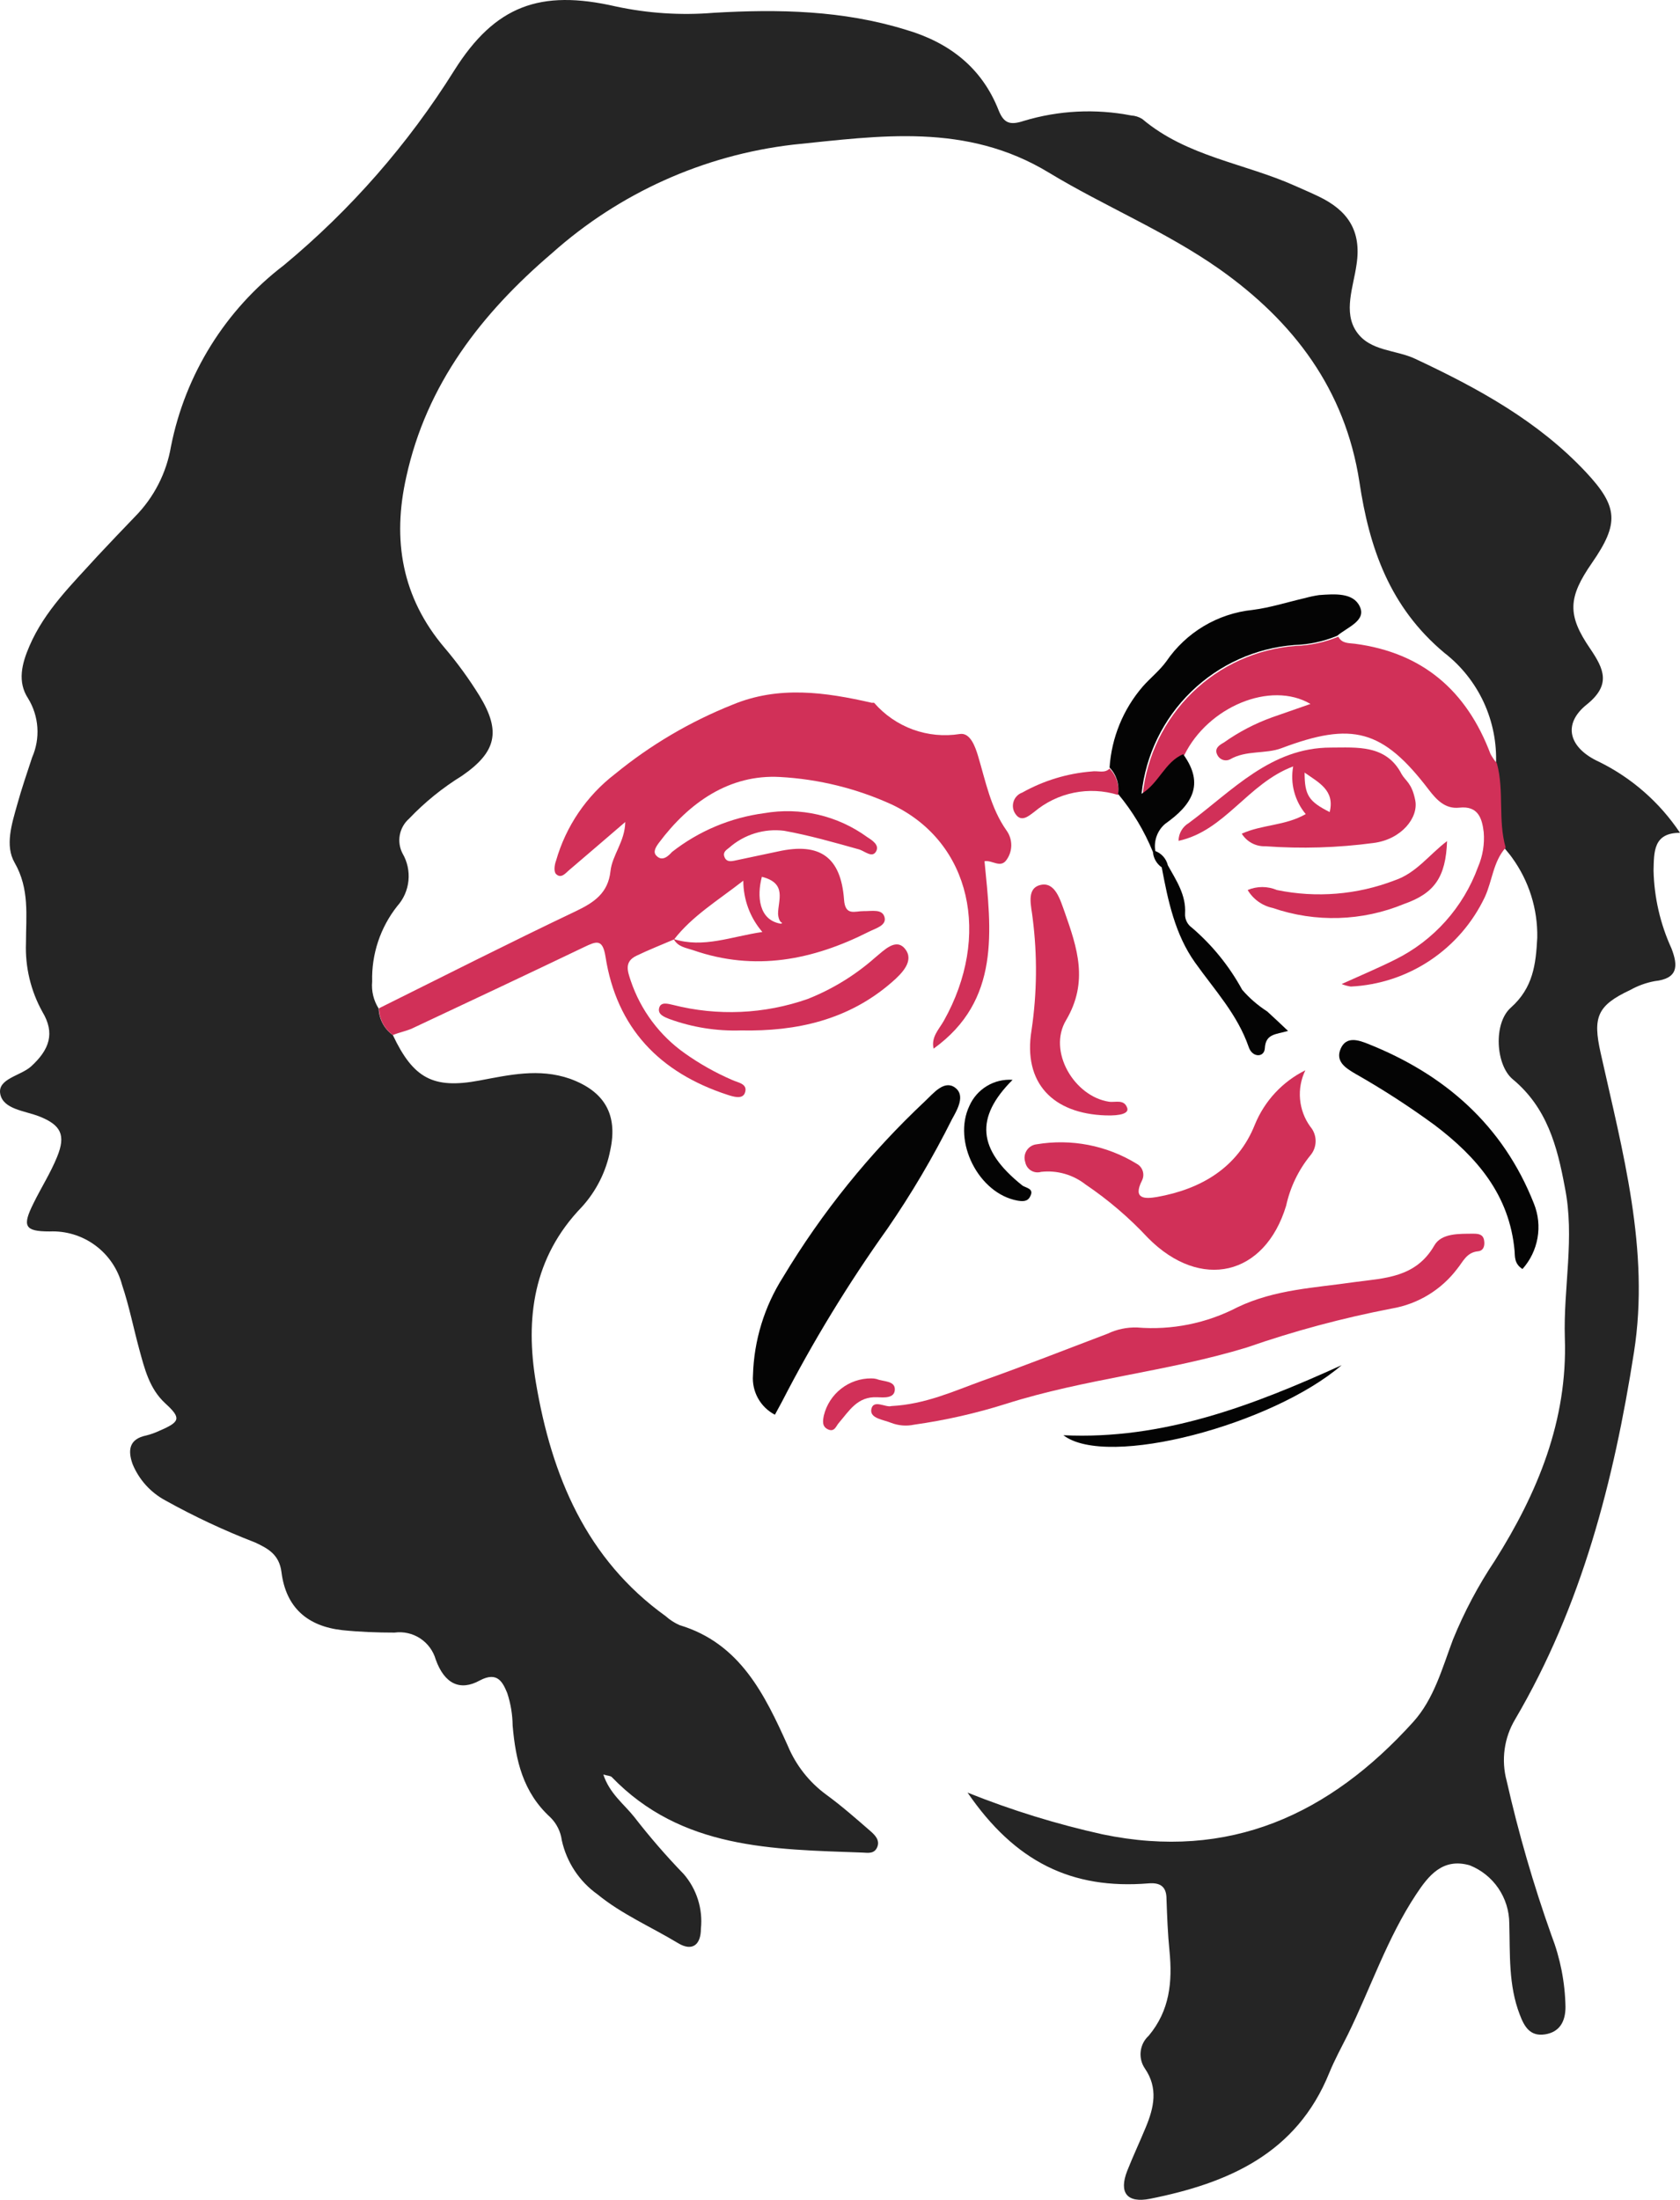 <svg width="55" height="72" viewBox="0 0 55 72" fill="none" xmlns="http://www.w3.org/2000/svg">
<path d="M12.861 33.878C13.531 35.294 14.18 35.647 15.682 35.368C16.676 35.182 17.645 34.956 18.655 35.306C19.793 35.717 20.236 36.483 19.977 37.655C19.842 38.346 19.52 38.987 19.045 39.507C17.456 41.153 17.189 43.152 17.547 45.267C18.06 48.3 19.189 51.028 21.797 52.9C21.932 53.021 22.086 53.12 22.252 53.192C24.232 53.788 25.037 55.467 25.792 57.142C26.059 57.781 26.495 58.334 27.053 58.742C27.554 59.108 28.018 59.516 28.486 59.923C28.638 60.055 28.814 60.224 28.72 60.454C28.625 60.684 28.416 60.643 28.244 60.635C25.295 60.528 22.314 60.528 20.031 58.166C19.99 58.121 19.904 58.125 19.752 58.08C19.957 58.705 20.425 59.043 20.762 59.467C21.268 60.12 21.809 60.745 22.384 61.339C22.595 61.583 22.753 61.867 22.85 62.175C22.947 62.483 22.98 62.807 22.946 63.128C22.946 63.647 22.671 63.881 22.203 63.602C21.32 63.067 20.363 62.659 19.559 62.001C18.964 61.577 18.549 60.946 18.392 60.232C18.354 59.946 18.221 59.681 18.015 59.479C17.116 58.656 16.881 57.611 16.783 56.479C16.779 56.117 16.719 55.758 16.606 55.414C16.459 55.06 16.286 54.694 15.707 55.002C15.066 55.356 14.553 55.117 14.266 54.319C14.184 54.033 14.003 53.787 13.755 53.624C13.507 53.462 13.209 53.395 12.915 53.435C12.348 53.435 11.781 53.414 11.215 53.356C10.053 53.229 9.359 52.603 9.215 51.456C9.141 50.871 8.763 50.678 8.349 50.484C7.338 50.094 6.355 49.633 5.408 49.106C4.927 48.846 4.55 48.427 4.341 47.921C4.177 47.46 4.23 47.098 4.788 46.983C4.938 46.946 5.084 46.893 5.224 46.827C5.905 46.535 5.938 46.415 5.413 45.934C4.887 45.452 4.731 44.79 4.554 44.144C4.378 43.498 4.226 42.737 3.996 42.054C3.859 41.535 3.549 41.078 3.117 40.76C2.685 40.442 2.158 40.282 1.622 40.305C0.801 40.305 0.723 40.132 1.097 39.383C1.347 38.873 1.655 38.392 1.869 37.865C2.164 37.145 1.992 36.82 1.286 36.54C0.814 36.355 0.107 36.31 0.009 35.808C-0.09 35.306 0.674 35.215 1.019 34.903C1.622 34.351 1.807 33.816 1.388 33.117C1.006 32.429 0.82 31.649 0.85 30.862C0.85 29.973 0.974 29.097 0.477 28.233C0.157 27.677 0.386 26.966 0.563 26.336C0.707 25.814 0.883 25.303 1.052 24.789C1.187 24.481 1.246 24.144 1.223 23.808C1.2 23.472 1.096 23.146 0.92 22.859C0.563 22.316 0.715 21.72 0.961 21.152C1.462 19.983 2.362 19.119 3.191 18.202C3.602 17.761 4.012 17.334 4.423 16.906C5.04 16.28 5.45 15.48 5.597 14.614C6.066 12.251 7.38 10.14 9.293 8.681C11.481 6.867 13.365 4.713 14.873 2.303C16.208 0.184 17.686 -0.355 20.15 0.209C21.206 0.437 22.289 0.508 23.365 0.419C25.48 0.295 27.595 0.336 29.656 0.974C31.064 1.386 32.145 2.208 32.695 3.616C32.863 4.027 33.056 4.109 33.516 3.957C34.657 3.613 35.865 3.552 37.035 3.78C37.163 3.787 37.288 3.827 37.396 3.895C38.858 5.13 40.743 5.34 42.402 6.084C42.661 6.2 42.923 6.311 43.178 6.434C44.11 6.883 44.582 7.541 44.41 8.66C44.311 9.38 43.966 10.211 44.41 10.857C44.853 11.503 45.691 11.441 46.336 11.746C48.389 12.709 50.348 13.778 51.916 15.449C52.984 16.589 53.008 17.136 52.121 18.42C51.333 19.555 51.3 20.127 52.064 21.238C52.512 21.901 52.75 22.415 51.945 23.061C51.14 23.707 51.362 24.485 52.356 24.937C53.425 25.465 54.337 26.265 55 27.258C54.125 27.258 54.15 27.879 54.134 28.492C54.154 29.374 54.354 30.242 54.721 31.043C54.947 31.627 54.93 32.031 54.17 32.113C53.891 32.165 53.622 32.262 53.374 32.401C52.282 32.911 52.142 33.298 52.401 34.458C53.119 37.688 54.019 40.918 53.493 44.259C52.836 48.46 51.785 52.562 49.6 56.278C49.422 56.577 49.306 56.909 49.259 57.254C49.212 57.599 49.234 57.95 49.325 58.286C49.713 59.999 50.202 61.688 50.791 63.342C51.081 64.091 51.237 64.885 51.251 65.688C51.251 66.161 51.062 66.511 50.578 66.585C50.093 66.659 49.904 66.334 49.756 65.943C49.379 64.972 49.44 63.96 49.411 62.952C49.409 62.541 49.284 62.141 49.053 61.802C48.822 61.463 48.495 61.202 48.114 61.051C47.231 60.8 46.767 61.388 46.36 62.005C45.412 63.437 44.874 65.066 44.123 66.597C43.917 67.008 43.691 67.42 43.515 67.852C42.443 70.493 40.201 71.456 37.651 71.966C36.891 72.115 36.624 71.765 36.904 71.049C37.093 70.572 37.314 70.103 37.511 69.625C37.778 68.983 37.922 68.346 37.483 67.704C37.37 67.54 37.321 67.341 37.344 67.144C37.366 66.946 37.459 66.764 37.606 66.63C38.296 65.807 38.386 64.865 38.287 63.857C38.23 63.293 38.209 62.721 38.189 62.153C38.189 61.762 38 61.61 37.602 61.643C35.08 61.849 33.228 60.935 31.676 58.672C33.11 59.247 34.587 59.704 36.095 60.038C40.246 60.903 43.527 59.388 46.262 56.364C46.948 55.607 47.215 54.599 47.568 53.661C47.938 52.754 48.398 51.887 48.943 51.073C50.339 48.859 51.321 46.493 51.23 43.798C51.177 42.153 51.563 40.507 51.23 38.861C50.98 37.507 50.643 36.252 49.522 35.322C48.968 34.861 48.882 33.495 49.461 32.981C50.192 32.331 50.282 31.562 50.327 30.689C50.344 29.752 50.055 28.835 49.506 28.077C49.432 27.97 49.346 27.875 49.264 27.772C49.005 26.871 49.222 25.916 48.976 25.011C49.005 24.313 48.867 23.619 48.574 22.985C48.28 22.352 47.84 21.798 47.288 21.37C45.494 19.872 44.825 17.926 44.504 15.77C44.036 12.742 42.349 10.524 39.922 8.808C38.168 7.574 36.156 6.751 34.341 5.652C31.631 4.006 28.798 4.447 25.96 4.735C23.03 5.079 20.276 6.319 18.072 8.286C15.769 10.252 13.966 12.569 13.301 15.61C12.837 17.667 13.153 19.555 14.557 21.205C14.975 21.697 15.355 22.22 15.695 22.769C16.409 23.937 16.253 24.612 15.128 25.39C14.491 25.782 13.907 26.255 13.391 26.797C13.234 26.935 13.128 27.122 13.089 27.328C13.05 27.534 13.082 27.747 13.178 27.933C13.335 28.201 13.403 28.513 13.372 28.823C13.341 29.133 13.213 29.425 13.005 29.657C12.451 30.357 12.16 31.231 12.184 32.125C12.155 32.436 12.23 32.747 12.397 33.01C12.403 33.181 12.447 33.348 12.528 33.499C12.608 33.649 12.722 33.779 12.861 33.878Z" fill="#252525"/>
<path d="M12.861 33.878C12.723 33.777 12.61 33.646 12.53 33.494C12.451 33.342 12.409 33.173 12.406 33.002C14.553 31.936 16.693 30.85 18.857 29.821C19.46 29.533 19.908 29.224 19.986 28.513C20.043 27.982 20.458 27.55 20.47 26.904C19.822 27.459 19.238 27.965 18.651 28.463C18.524 28.566 18.376 28.776 18.204 28.607C18.126 28.533 18.15 28.311 18.204 28.171C18.526 27.044 19.201 26.05 20.13 25.336C21.29 24.386 22.589 23.62 23.981 23.065C25.492 22.436 27.02 22.654 28.543 23.003C28.568 23 28.593 23 28.617 23.003C28.96 23.398 29.397 23.699 29.888 23.878C30.378 24.056 30.906 24.107 31.422 24.024C31.763 23.97 31.927 24.435 32.021 24.748C32.268 25.571 32.432 26.447 32.953 27.184C33.053 27.323 33.107 27.491 33.107 27.663C33.107 27.835 33.053 28.003 32.953 28.142C32.756 28.43 32.481 28.142 32.231 28.188C32.453 30.451 32.761 32.742 30.564 34.322C30.477 33.94 30.74 33.693 30.9 33.409C32.448 30.652 31.808 27.57 29.196 26.332C28.042 25.806 26.8 25.5 25.533 25.431C23.891 25.34 22.565 26.254 21.567 27.591C21.468 27.727 21.37 27.883 21.485 28.003C21.682 28.221 21.895 28.003 21.998 27.887C22.872 27.201 23.915 26.762 25.016 26.616C25.602 26.514 26.203 26.53 26.783 26.664C27.363 26.799 27.91 27.048 28.391 27.398C28.556 27.505 28.802 27.657 28.679 27.871C28.556 28.085 28.326 27.871 28.137 27.805C27.316 27.575 26.494 27.34 25.673 27.192C25.351 27.151 25.025 27.179 24.715 27.274C24.405 27.369 24.118 27.529 23.875 27.743C23.768 27.826 23.657 27.895 23.718 28.052C23.78 28.208 23.912 28.196 24.039 28.171L25.476 27.867C26.839 27.566 27.529 28.048 27.632 29.443C27.669 29.994 27.993 29.817 28.272 29.821C28.552 29.825 28.884 29.743 28.958 30.019C29.032 30.294 28.662 30.385 28.445 30.496C26.605 31.426 24.708 31.8 22.696 31.101C22.45 31.018 22.195 30.994 22.055 30.735C23.033 31.043 23.936 30.652 24.959 30.504C24.556 30.038 24.335 29.442 24.334 28.825C23.476 29.492 22.663 29.982 22.068 30.747C21.657 30.924 21.247 31.084 20.836 31.282C20.425 31.479 20.548 31.792 20.651 32.105C20.976 33.065 21.597 33.896 22.425 34.479C22.908 34.821 23.425 35.112 23.969 35.347C24.162 35.438 24.507 35.47 24.38 35.787C24.293 35.981 24.018 35.898 23.817 35.833C21.596 35.108 20.187 33.648 19.822 31.306C19.727 30.71 19.514 30.813 19.123 30.998C17.243 31.899 15.358 32.784 13.469 33.672C13.256 33.759 13.055 33.796 12.861 33.878ZM25.562 30.233C25.562 30.233 25.591 30.233 25.607 30.204C25.505 30.175 25.476 29.986 25.472 29.912C25.472 29.463 25.776 28.908 24.942 28.698C24.774 29.331 24.84 30.117 25.562 30.233Z" fill="#D13058"/>
<path d="M49.005 24.983C49.252 25.888 49.034 26.842 49.293 27.743C48.882 28.204 48.857 28.826 48.611 29.36C48.212 30.201 47.593 30.917 46.82 31.433C46.047 31.949 45.149 32.245 44.221 32.29C44.119 32.274 44.018 32.247 43.922 32.208C44.566 31.916 45.129 31.681 45.671 31.409C46.934 30.786 47.907 29.698 48.389 28.373C48.543 28.015 48.606 27.625 48.574 27.237C48.521 26.793 48.397 26.365 47.773 26.435C47.313 26.484 47.03 26.18 46.771 25.842C45.264 23.867 44.267 23.616 41.951 24.489C41.429 24.686 40.797 24.546 40.267 24.855C40.194 24.891 40.11 24.896 40.033 24.87C39.956 24.843 39.893 24.788 39.856 24.715C39.741 24.497 39.918 24.386 40.066 24.304C40.551 23.96 41.08 23.683 41.639 23.481L42.903 23.04C41.593 22.271 39.544 23.139 38.772 24.715C38.177 24.962 37.984 25.657 37.409 26.011C37.544 24.741 38.119 23.559 39.033 22.669C39.947 21.779 41.144 21.238 42.415 21.14C42.896 21.125 43.37 21.023 43.815 20.839C43.93 21.07 44.168 21.045 44.357 21.07C46.574 21.362 48.016 22.608 48.796 24.678C48.855 24.786 48.925 24.888 49.005 24.983Z" fill="#D13058"/>
<path d="M29.184 46.02C30.284 45.963 31.208 45.539 32.148 45.197C33.532 44.708 34.892 44.169 36.255 43.654C36.558 43.509 36.892 43.438 37.228 43.449C38.363 43.542 39.502 43.312 40.513 42.786C41.745 42.198 43.047 42.153 44.344 41.963C45.321 41.832 46.348 41.823 46.956 40.766C47.19 40.355 47.777 40.383 48.237 40.379C48.405 40.379 48.553 40.4 48.586 40.593C48.619 40.786 48.561 40.939 48.385 40.955C48.011 40.992 47.896 41.297 47.707 41.527C47.186 42.216 46.422 42.681 45.572 42.827C43.958 43.137 42.369 43.563 40.817 44.103C38.234 44.893 35.52 45.127 32.941 45.946C31.958 46.257 30.951 46.485 29.931 46.629C29.68 46.683 29.419 46.663 29.18 46.572C28.921 46.465 28.486 46.428 28.523 46.139C28.58 45.777 28.999 46.082 29.184 46.02Z" fill="#D13058"/>
<path d="M42.735 35.03C42.592 35.324 42.532 35.651 42.561 35.977C42.59 36.302 42.706 36.614 42.899 36.878C43.01 37.009 43.071 37.175 43.071 37.347C43.071 37.519 43.01 37.685 42.899 37.816C42.509 38.294 42.238 38.858 42.106 39.462C41.408 41.766 39.306 42.251 37.589 40.523C36.974 39.862 36.285 39.272 35.536 38.766C35.125 38.445 34.605 38.297 34.087 38.355C34.032 38.371 33.974 38.376 33.917 38.369C33.86 38.362 33.805 38.343 33.756 38.313C33.706 38.283 33.664 38.243 33.631 38.196C33.599 38.148 33.576 38.095 33.565 38.038C33.544 37.975 33.537 37.909 33.544 37.843C33.552 37.778 33.574 37.715 33.609 37.659C33.644 37.603 33.691 37.555 33.747 37.52C33.803 37.484 33.865 37.462 33.931 37.454C35.067 37.262 36.234 37.488 37.216 38.092C37.309 38.142 37.379 38.227 37.411 38.328C37.443 38.429 37.435 38.539 37.388 38.635C37.068 39.264 37.503 39.239 37.873 39.178C39.331 38.919 40.525 38.211 41.084 36.804C41.401 36.031 41.988 35.401 42.735 35.03Z" fill="#D13058"/>
<path d="M25.369 46.304C25.136 46.183 24.944 45.996 24.816 45.766C24.688 45.536 24.631 45.274 24.651 45.012C24.683 43.871 25.024 42.761 25.636 41.799C26.914 39.672 28.48 37.734 30.288 36.038C30.559 35.783 30.908 35.343 31.262 35.594C31.615 35.845 31.344 36.314 31.167 36.631C30.547 37.872 29.842 39.068 29.056 40.21C27.77 42.012 26.616 43.904 25.603 45.872L25.369 46.304Z" fill="#040404"/>
<path d="M46.332 26.192C46.447 26.76 45.88 27.476 44.964 27.591C43.791 27.748 42.605 27.784 41.425 27.698C41.271 27.704 41.119 27.669 40.983 27.596C40.848 27.524 40.734 27.417 40.653 27.287C41.322 26.982 42.074 27.032 42.747 26.645C42.568 26.431 42.439 26.18 42.368 25.911C42.297 25.641 42.286 25.36 42.336 25.085C40.85 25.641 40.107 27.192 38.583 27.521C38.584 27.403 38.615 27.287 38.675 27.184C38.733 27.082 38.818 26.997 38.92 26.937C40.345 25.88 41.605 24.468 43.568 24.468C44.418 24.468 45.383 24.361 45.888 25.34C46.02 25.567 46.221 25.628 46.332 26.192ZM42.71 25.287C42.71 26.028 42.846 26.233 43.531 26.579C43.708 25.867 43.17 25.612 42.71 25.287Z" fill="#D13058"/>
<path d="M49.843 41.535C49.567 41.358 49.6 41.124 49.584 40.938C49.419 39.112 48.352 37.873 46.968 36.824C46.136 36.215 45.27 35.654 44.373 35.145C44.04 34.952 43.712 34.734 43.892 34.322C44.073 33.911 44.463 34.038 44.767 34.158C47.292 35.158 49.206 36.824 50.22 39.4C50.362 39.756 50.402 40.144 50.335 40.521C50.268 40.899 50.098 41.25 49.843 41.535Z" fill="#040404"/>
<path d="M36.197 36.507C34.472 36.45 33.487 35.45 33.77 33.722C33.951 32.506 33.963 31.271 33.807 30.052C33.77 29.677 33.577 29.081 34.062 28.965C34.546 28.85 34.711 29.459 34.854 29.85C35.265 31.018 35.647 32.133 34.9 33.393C34.292 34.413 35.171 35.886 36.304 36.059C36.513 36.092 36.801 35.964 36.903 36.264C36.961 36.433 36.706 36.524 36.197 36.507Z" fill="#D13058"/>
<path d="M24.256 33.726C23.458 33.752 22.662 33.625 21.911 33.351C21.759 33.29 21.525 33.207 21.579 32.993C21.632 32.779 21.87 32.854 22.035 32.891C23.49 33.261 25.023 33.194 26.441 32.697C27.253 32.376 28.003 31.915 28.658 31.335C28.941 31.105 29.336 30.681 29.635 31.064C29.935 31.446 29.537 31.854 29.2 32.146C27.779 33.384 26.083 33.763 24.256 33.726Z" fill="#D13058"/>
<path d="M43.921 44.683C41.663 46.625 36.246 48.078 34.813 46.975C38.086 47.131 41.03 45.995 43.921 44.683Z" fill="#040404"/>
<path d="M47.374 27.529C47.333 28.706 46.964 29.237 45.966 29.587C44.597 30.153 43.068 30.2 41.667 29.718C41.497 29.682 41.336 29.611 41.195 29.51C41.054 29.409 40.935 29.279 40.846 29.13C40.997 29.066 41.16 29.033 41.324 29.033C41.488 29.033 41.651 29.066 41.802 29.13C43.093 29.396 44.432 29.287 45.662 28.813C46.368 28.574 46.787 27.974 47.374 27.529Z" fill="#D13058"/>
<path d="M33.15 35.343C31.918 36.577 31.996 37.622 33.462 38.795C33.573 38.886 33.873 38.89 33.725 39.161C33.639 39.338 33.471 39.322 33.315 39.297C32.038 39.067 31.175 37.363 31.738 36.191C31.858 35.921 32.058 35.696 32.311 35.544C32.563 35.392 32.856 35.322 33.15 35.343Z" fill="#040404"/>
<path d="M36.325 25.155C36.435 25.268 36.517 25.404 36.566 25.554C36.614 25.704 36.627 25.863 36.604 26.019C36.135 25.873 35.637 25.848 35.157 25.946C34.676 26.044 34.227 26.262 33.852 26.579C33.68 26.706 33.442 26.92 33.253 26.653C33.209 26.595 33.18 26.528 33.167 26.457C33.155 26.385 33.159 26.312 33.18 26.243C33.2 26.174 33.237 26.11 33.287 26.058C33.337 26.005 33.398 25.965 33.467 25.941C34.166 25.549 34.942 25.313 35.741 25.25C35.938 25.217 36.164 25.324 36.325 25.155Z" fill="#D13058"/>
<path d="M28.523 45.115C28.582 45.114 28.642 45.121 28.7 45.136C28.921 45.226 29.303 45.185 29.295 45.481C29.287 45.777 28.929 45.74 28.72 45.732C28.067 45.699 27.8 46.181 27.455 46.58C27.373 46.674 27.32 46.88 27.11 46.785C26.901 46.691 26.938 46.498 26.971 46.329C27.056 45.981 27.255 45.672 27.537 45.452C27.818 45.232 28.166 45.113 28.523 45.115Z" fill="#D13058"/>
<path d="M44.517 19.852C44.303 19.391 43.695 19.44 43.186 19.477C43.034 19.499 42.883 19.531 42.734 19.572C42.16 19.704 41.589 19.889 41.006 19.963C40.441 20.021 39.895 20.203 39.407 20.494C38.92 20.785 38.501 21.18 38.181 21.65C37.955 21.958 37.643 22.205 37.409 22.473C36.77 23.215 36.39 24.145 36.325 25.122C36.435 25.235 36.517 25.372 36.566 25.521C36.614 25.672 36.627 25.831 36.604 25.986C37.08 26.557 37.465 27.199 37.745 27.887C37.753 27.987 37.783 28.084 37.833 28.171C37.883 28.257 37.951 28.332 38.033 28.389C38.238 29.48 38.468 30.582 39.121 31.5C39.774 32.418 40.513 33.203 40.883 34.277C41.002 34.623 41.392 34.615 41.408 34.31C41.437 33.829 41.765 33.862 42.168 33.742C41.884 33.475 41.687 33.286 41.486 33.105C41.179 32.908 40.903 32.669 40.665 32.393C40.245 31.622 39.688 30.935 39.022 30.364C38.948 30.313 38.888 30.243 38.849 30.162C38.809 30.08 38.791 29.99 38.797 29.899C38.834 29.295 38.509 28.817 38.234 28.324C38.209 28.218 38.158 28.12 38.087 28.038C38.015 27.956 37.925 27.893 37.823 27.855C37.795 27.69 37.81 27.522 37.867 27.365C37.924 27.208 38.021 27.069 38.148 26.962C38.998 26.361 39.462 25.686 38.735 24.686C38.139 24.933 37.947 25.629 37.372 25.982C37.507 24.712 38.081 23.53 38.996 22.64C39.91 21.75 41.106 21.209 42.377 21.111C42.858 21.096 43.333 20.995 43.777 20.81C44.11 20.526 44.738 20.317 44.517 19.852Z" fill="#040404"/>
</svg>
